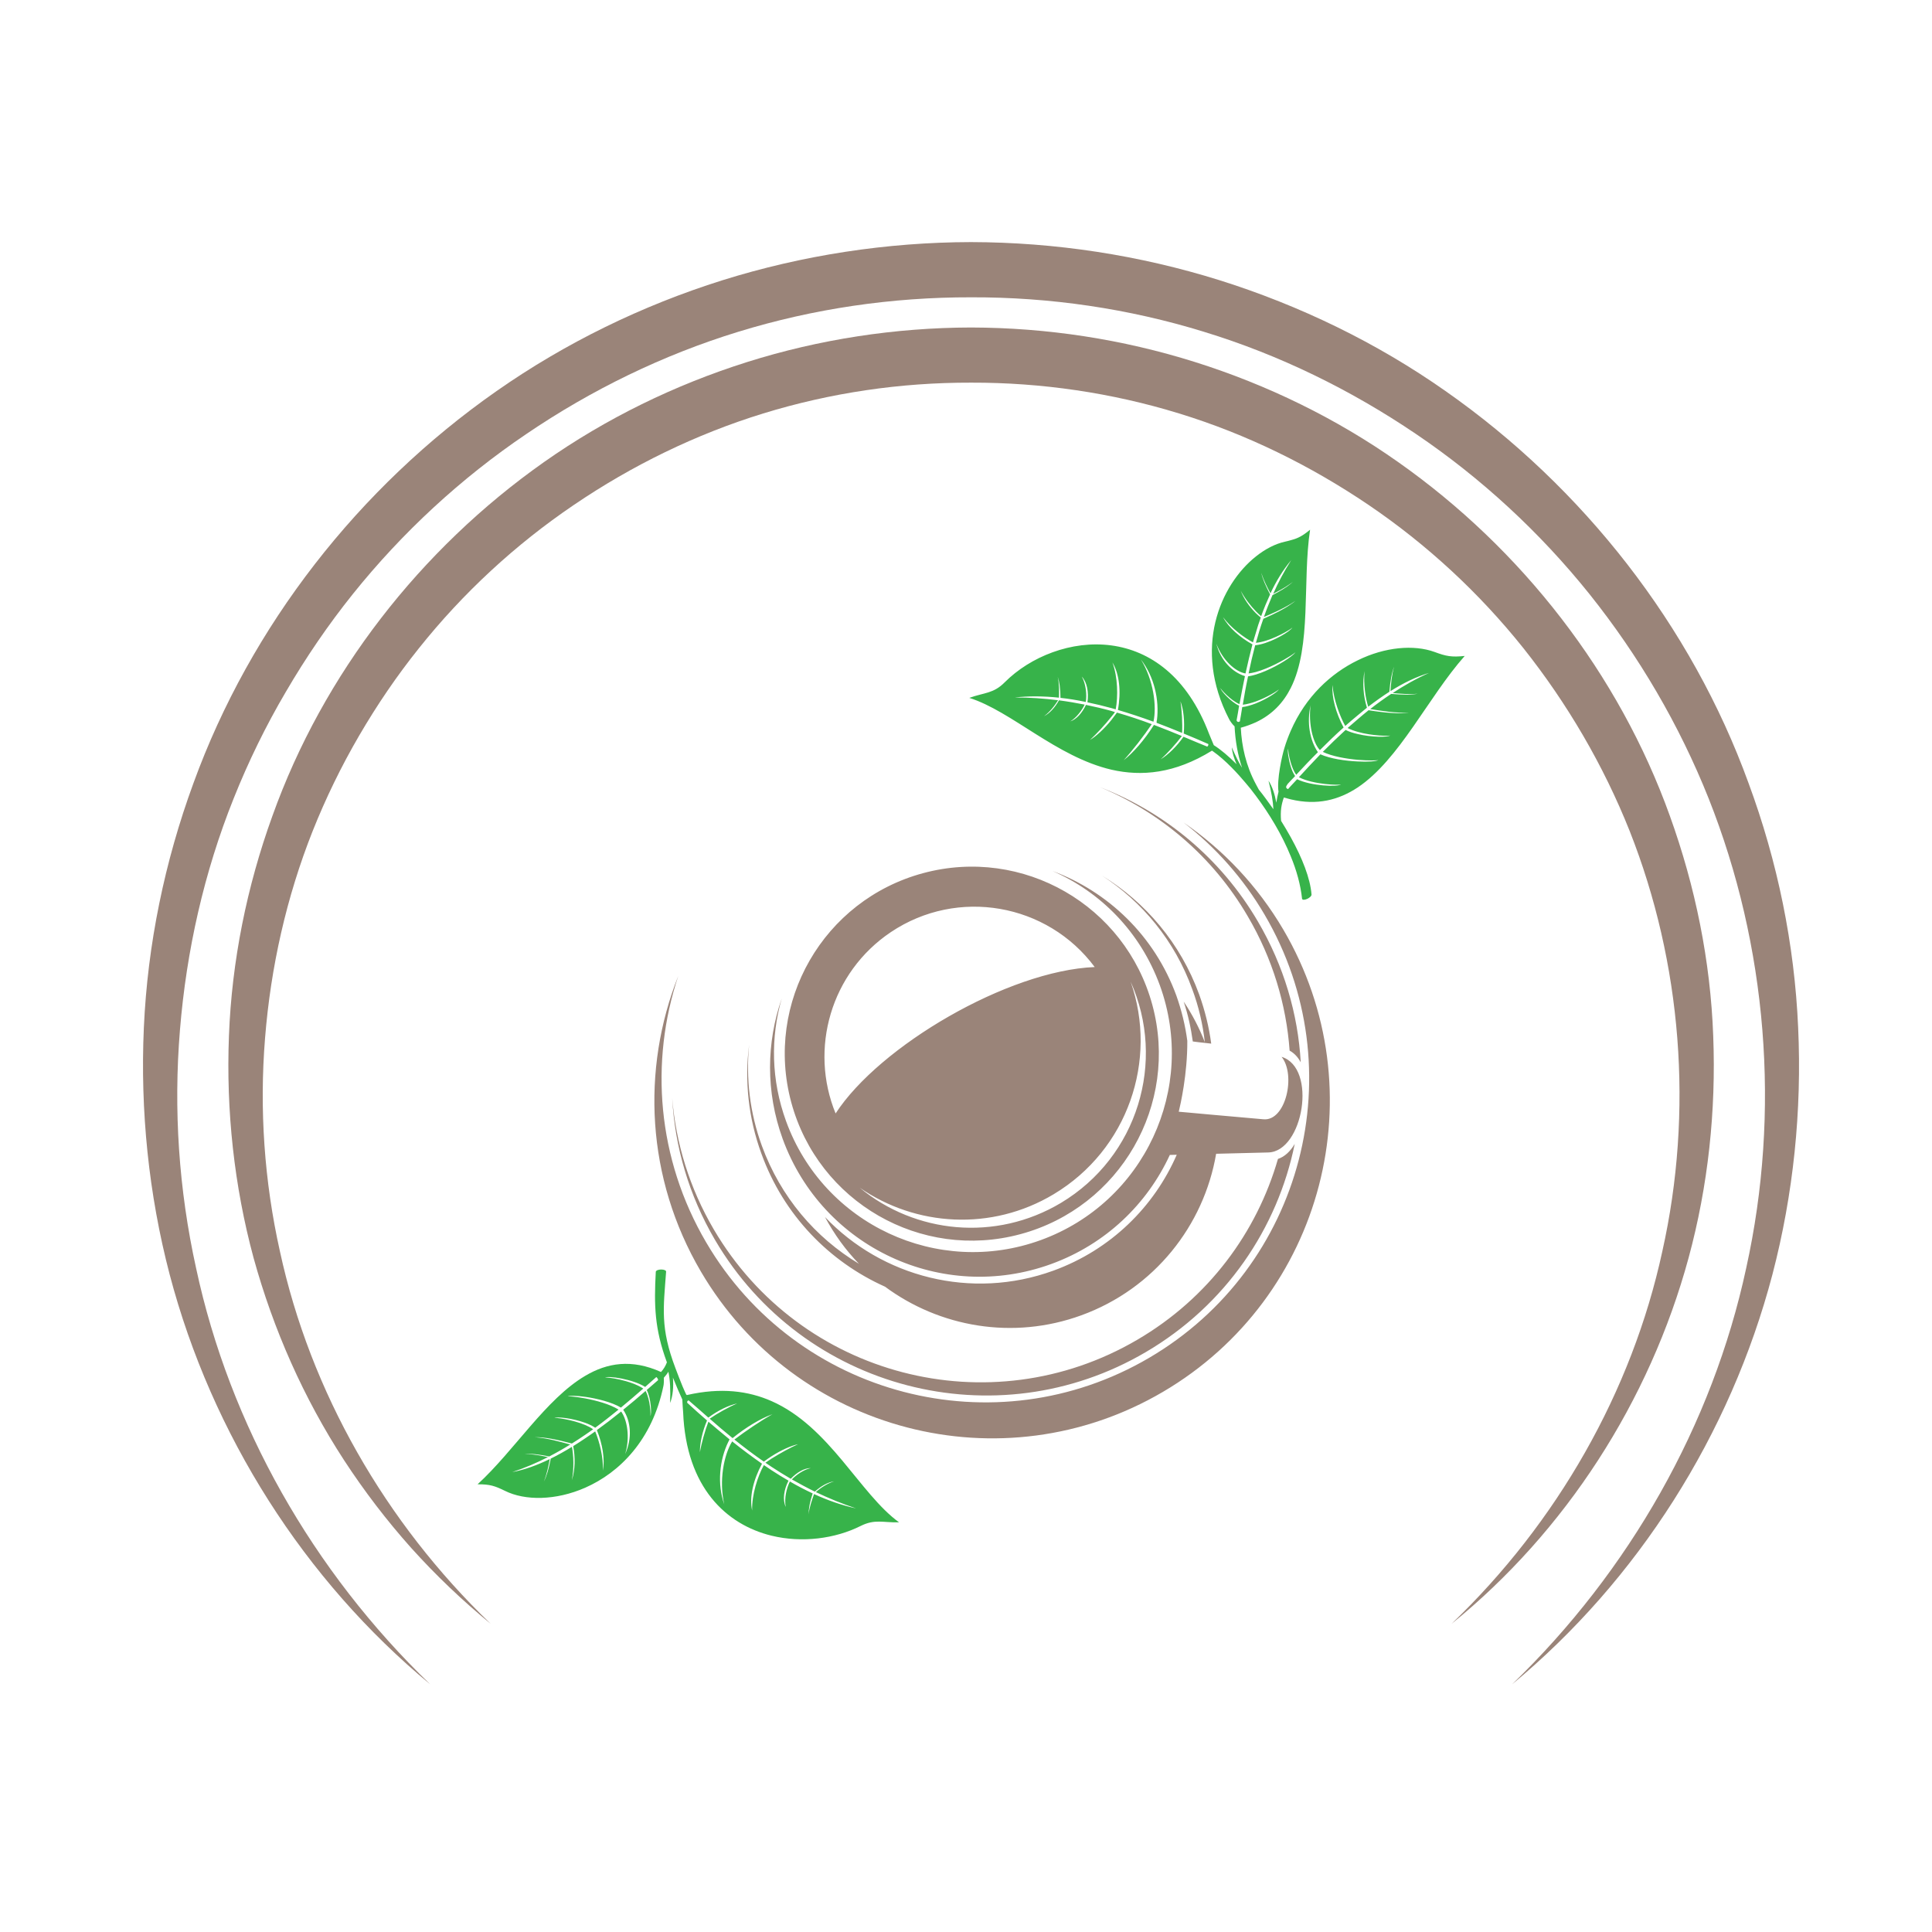 <?xml version="1.0" encoding="utf-8"?>
<!-- Generator: Adobe Illustrator 16.0.0, SVG Export Plug-In . SVG Version: 6.00 Build 0)  -->
<!DOCTYPE svg PUBLIC "-//W3C//DTD SVG 1.1//EN" "http://www.w3.org/Graphics/SVG/1.1/DTD/svg11.dtd">
<svg version="1.1" id="Layer_1" xmlns="http://www.w3.org/2000/svg" xmlns:xlink="http://www.w3.org/1999/xlink" x="0px" y="0px"
	 width="100px" height="100px" viewBox="0 0 100 100" enable-background="new 0 0 100 100" xml:space="preserve">
<g>
	<path fill="#9A8479" d="M78.264,87.181c6.069-5.856,10.372-13.424,12.119-21.545c1.792-8.098,1.085-16.681-1.944-24.308
		c-1.52-3.812-3.614-7.384-6.172-10.583c-2.558-3.19-5.598-5.998-8.976-8.282c-3.379-2.288-7.078-4.1-10.977-5.29
		c-3.897-1.203-7.983-1.797-12.042-1.784c-4.097-0.009-8.157,0.585-12.059,1.784c-3.893,1.194-7.602,3.002-10.976,5.295
		c-3.378,2.284-6.417,5.091-8.975,8.281c-1.279,1.595-2.435,3.293-3.468,5.063c-1.039,1.765-1.939,3.61-2.7,5.516
		c-1.529,3.813-2.444,7.872-2.779,11.978c-0.34,4.118-0.062,8.275,0.835,12.335c1.737,8.116,6.04,15.684,12.118,21.54
		c-6.507-5.383-11.301-12.916-13.487-21.215c-1.084-4.144-1.528-8.479-1.335-12.779c0.193-4.308,1.076-8.587,2.567-12.651
		c2.963-8.154,8.56-15.308,15.69-20.295c3.567-2.496,7.526-4.426,11.684-5.733c4.158-1.302,8.525-1.968,12.866-1.977
		c4.379,0.009,8.721,0.675,12.882,1.977c4.153,1.307,8.126,3.232,11.684,5.733c7.126,4.988,12.731,12.146,15.686,20.295
		c1.501,4.059,2.379,8.343,2.567,12.651c0.198,4.305-0.246,8.626-1.331,12.779C89.561,74.261,84.767,81.793,78.264,87.181z"/>
	<path fill="#9A8479" d="M75.131,84.049c5.466-5.238,9.335-12.015,10.91-19.277c1.623-7.252,1.009-14.93-1.689-21.758
		c-1.358-3.407-3.228-6.602-5.502-9.467c-2.284-2.859-4.993-5.365-8.013-7.412c-3.02-2.044-6.322-3.667-9.806-4.734
		c-3.482-1.071-7.135-1.604-10.758-1.595c-3.662-0.01-7.286,0.524-10.771,1.595c-3.482,1.072-6.791,2.69-9.805,4.738
		c-3.021,2.047-5.734,4.554-8.013,7.413c-1.142,1.425-2.175,2.945-3.095,4.525c-0.925,1.586-1.728,3.237-2.407,4.941
		c-1.354,3.412-2.17,7.04-2.463,10.716c-0.297,3.689-0.042,7.404,0.77,11.037c1.575,7.263,5.449,14.033,10.909,19.277
		c-1.463-1.199-2.841-2.512-4.114-3.926c-1.27-1.422-2.43-2.941-3.474-4.54c-2.09-3.209-3.661-6.762-4.686-10.477
		c-1.005-3.718-1.425-7.62-1.274-11.48c0.146-3.879,0.925-7.734,2.251-11.396c2.628-7.347,7.654-13.802,14.058-18.313
		c3.204-2.256,6.771-3.997,10.513-5.177c3.737-1.179,7.675-1.779,11.583-1.788c3.945,0.009,7.852,0.609,11.599,1.788
		c3.746,1.18,7.313,2.917,10.514,5.177c6.408,4.511,11.428,10.967,14.063,18.313c1.321,3.662,2.104,7.517,2.245,11.392
		c0.151,3.874-0.264,7.762-1.273,11.479C85.38,72.548,81.021,79.277,75.131,84.049z"/>
	<path fill-rule="evenodd" clip-rule="evenodd" fill="#37B34A" d="M74.254,33.746c-1.067-0.388-2.567-0.265-3.983,0.434
		c-1.377,0.67-2.689,1.869-3.463,3.648c-0.123,0.283-0.236,0.58-0.33,0.896c-0.123,0.397-0.397,1.637-0.303,2.256
		c-0.047,0.193-0.085,0.382-0.113,0.566c-0.075-0.416-0.207-0.84-0.405-1.137c0.151,0.594,0.235,1.066,0.254,1.477
		c-0.245-0.345-0.49-0.689-0.754-1.015c-0.048-0.09-0.104-0.185-0.151-0.278c-0.519-0.967-0.736-1.968-0.783-2.926
		c0.283-0.076,0.537-0.174,0.783-0.283c0.858-0.405,1.425-1.024,1.803-1.774c1.095-2.175,0.595-5.502,1-8.192
		c-0.387,0.321-0.623,0.444-1,0.543c-0.086,0.028-0.18,0.047-0.293,0.075c-0.5,0.109-1.019,0.374-1.51,0.765
		c-1.859,1.481-3.275,4.771-1.388,8.423c0.038,0.081,0.18,0.284,0.283,0.373c0.038,0.741,0.16,1.463,0.387,2.143
		c-0.179-0.288-0.349-0.632-0.528-1.057c0.019,0.269,0.113,0.581,0.246,0.873c-0.416-0.415-0.812-0.754-1.181-0.986l0,0
		c-0.075-0.174-0.207-0.5-0.245-0.589c-1.132-2.987-3.067-4.304-5.049-4.573c-2.076-0.282-4.209,0.59-5.521,1.902
		c-0.585,0.595-1.047,0.529-1.84,0.812c2.189,0.689,4.511,3.053,7.361,3.718c1.557,0.354,3.266,0.208,5.2-0.986
		c0.019,0.014,0.038,0.023,0.057,0.038c0.66,0.463,1.312,1.19,1.66,1.604c0.189,0.218,0.379,0.453,0.558,0.699
		c0.688,0.919,1.35,2.01,1.803,3.128c0.302,0.731,0.51,1.477,0.585,2.199c0.047,0.146,0.5-0.062,0.49-0.222
		c-0.065-0.835-0.48-1.888-1.075-2.963c-0.161-0.284-0.321-0.567-0.5-0.849c-0.048-0.515,0.019-0.859,0.142-1.208
		c0.122,0.033,0.245,0.066,0.358,0.095c1.368,0.325,2.481,0.033,3.463-0.614c2.162-1.444,3.634-4.653,5.541-6.809
		C75.131,34.024,74.849,33.967,74.254,33.746z M64.005,37.289c0.047-0.259,0.094-0.514,0.131-0.764
		c-0.424-0.189-0.972-0.793-0.962-0.911c-0.01,0.038,0.52,0.642,0.981,0.83c0.095-0.495,0.18-0.977,0.283-1.448
		c-0.67-0.208-1.265-0.831-1.481-1.68c0.32,0.854,0.99,1.458,1.51,1.542c0.113-0.519,0.236-1.024,0.359-1.505
		c-0.651-0.363-1.237-0.877-1.521-1.407c0.416,0.562,1.095,1.062,1.548,1.303c0.047-0.17,0.104-0.336,0.151-0.501
		c0.075-0.269,0.16-0.528,0.255-0.783c-0.085-0.071-0.17-0.146-0.255-0.227c-0.34-0.339-0.623-0.745-0.783-1.161
		c0.207,0.396,0.51,0.779,0.783,1.063c0.094,0.098,0.188,0.184,0.273,0.254c0.142-0.396,0.302-0.778,0.462-1.127
		c-0.235-0.458-0.396-0.821-0.453-1.119c0.114,0.378,0.303,0.746,0.473,1.062c0.302-0.642,0.65-1.208,1.048-1.685
		c0.009-0.009,0.019-0.019,0.028-0.023c-0.01,0.009-0.02,0.023-0.028,0.033c-0.35,0.553-0.651,1.119-0.906,1.699
		c0.283-0.146,0.613-0.321,0.906-0.533c0.037-0.024,0.075-0.057,0.113-0.081c-0.038,0.028-0.076,0.062-0.113,0.095
		c-0.228,0.188-0.538,0.377-0.944,0.589c-0.16,0.373-0.312,0.755-0.443,1.132c0.435-0.184,0.935-0.401,1.388-0.679
		c0.084-0.052,0.16-0.104,0.245-0.156c-0.075,0.062-0.161,0.123-0.245,0.179c-0.35,0.246-0.821,0.486-1.416,0.746
		c-0.151,0.42-0.274,0.835-0.387,1.246c0.66-0.057,1.528-0.534,1.803-0.722c0.047-0.033,0.075-0.057,0.084-0.071
		c-0.009,0.024-0.037,0.061-0.084,0.099c-0.274,0.255-1.17,0.746-1.803,0.816c-0.01,0-0.019,0-0.038,0.005
		c-0.132,0.501-0.245,0.992-0.34,1.458c0.123-0.014,0.246-0.042,0.378-0.075c0.67-0.184,1.425-0.604,1.803-0.844
		c0.142-0.09,0.226-0.156,0.245-0.184c-0.028,0.056-0.113,0.136-0.245,0.235c-0.378,0.293-1.143,0.723-1.803,0.925
		c-0.142,0.042-0.273,0.075-0.406,0.094l0,0c-0.112,0.524-0.198,1.015-0.273,1.468c0.217-0.023,0.443-0.089,0.68-0.17
		c0.594-0.217,1.142-0.561,1.18-0.622c-0.047,0.126-0.604,0.491-1.18,0.722c-0.246,0.094-0.49,0.169-0.708,0.193
		c-0.038,0.265-0.085,0.51-0.122,0.737C64.117,37.384,64.042,37.384,64.005,37.289z M62.484,38.644
		c-0.367-0.146-0.773-0.321-1.226-0.51c-0.351,0.505-0.813,0.949-1.181,1.166c0.34-0.297,0.821-0.831,1.095-1.204
		c-0.443-0.184-0.925-0.377-1.444-0.575c-0.49,0.779-1.085,1.458-1.566,1.826c0.435-0.472,1.048-1.26,1.453-1.864
		c-0.557-0.212-1.17-0.416-1.802-0.599c-0.095,0.127-0.189,0.25-0.283,0.377c-0.378,0.467-0.793,0.85-1.113,1.039
		c0.32-0.292,0.782-0.788,1.113-1.208c0.066-0.08,0.132-0.16,0.18-0.235c-0.058-0.019-0.113-0.038-0.18-0.057
		c-0.425-0.118-0.868-0.222-1.321-0.315c-0.198,0.419-0.491,0.75-0.813,0.854c0.321-0.189,0.604-0.571,0.746-0.869
		c-0.425-0.084-0.868-0.16-1.33-0.221c-0.199,0.363-0.481,0.675-0.774,0.821c0.303-0.217,0.566-0.561,0.727-0.826
		c-0.727-0.09-1.473-0.146-2.245-0.142c0.726-0.08,1.49-0.075,2.293,0.009c0.009-0.339,0.009-0.74-0.066-1.085
		c0.085,0.25,0.142,0.623,0.142,1.095c0.435,0.047,0.868,0.118,1.312,0.213c0.057-0.374,0.01-0.925-0.207-1.313
		c0.273,0.297,0.367,0.802,0.292,1.331c0.405,0.084,0.821,0.184,1.246,0.301c0.075,0.02,0.142,0.039,0.217,0.062
		c0.123-0.646,0.113-1.666-0.17-2.426c0.368,0.604,0.453,1.533,0.283,2.458c0.595,0.175,1.208,0.377,1.841,0.609
		c0.179-0.802,0-2.166-0.651-3.223c0.688,0.882,0.963,2.1,0.83,3.147v0.004h-0.009c0,0.043-0.01,0.085-0.01,0.128
		c0.435,0.165,0.868,0.335,1.321,0.523c0.028-0.466-0.01-1.184-0.085-1.637c0.161,0.411,0.227,1.053,0.17,1.671
		c0.425,0.17,0.84,0.354,1.274,0.542C62.552,38.582,62.522,38.62,62.484,38.644z M73.385,35.907
		c-0.34,0.066-0.792,0.061-1.377,0.009c-0.378,0.25-0.737,0.51-1.086,0.784c0.604,0.099,1.312,0.212,2.001,0.188
		c-0.52,0.066-1.199,0.014-2.086-0.127c-0.188,0.156-0.387,0.312-0.566,0.472c-0.179,0.151-0.349,0.297-0.519,0.448
		c0.15,0.08,0.33,0.146,0.519,0.198c0.746,0.217,1.662,0.227,1.69,0.184c-0.114,0.104-0.973,0.104-1.69-0.07
		c-0.235-0.052-0.453-0.123-0.623-0.212c-0.415,0.382-0.812,0.764-1.18,1.136c0.491,0.236,1.199,0.354,1.803,0.411
		c0.566,0.047,1.029,0.037,1.076,0.009c-0.095,0.071-0.537,0.104-1.076,0.076c-0.642-0.029-1.416-0.142-1.925-0.369V39.04
		c-0.406,0.42-0.773,0.816-1.114,1.189c0.756,0.387,2.096,0.419,2.181,0.373c-0.17,0.132-1.539,0.09-2.274-0.269
		c-0.113,0.123-0.227,0.241-0.33,0.354c-0.047,0.053-0.095,0.1-0.133,0.151c-0.037,0.005-0.056-0.009-0.095-0.056
		c-0.027-0.038-0.009-0.1,0.058-0.184c0,0,0-0.004,0-0.009c0.057-0.062,0.113-0.118,0.17-0.184c0.075-0.081,0.15-0.16,0.226-0.236
		c-0.094-0.137-0.17-0.312-0.226-0.495c-0.123-0.401-0.18-0.835-0.133-0.915c-0.009,0.038,0.028,0.363,0.133,0.712
		c0.065,0.226,0.16,0.462,0.283,0.632c0.377-0.406,0.745-0.798,1.123-1.17c-0.416-0.604-0.585-1.534-0.378-2.43
		c-0.122,0.948,0.113,1.93,0.481,2.322c0.415-0.416,0.82-0.807,1.227-1.17c-0.387-0.722-0.623-1.548-0.575-2.199
		c0.057,0.765,0.387,1.628,0.66,2.119c0.218-0.188,0.425-0.373,0.642-0.547c0.16-0.137,0.321-0.27,0.481-0.397
		c-0.188-0.608-0.245-1.307-0.122-1.896c-0.066,0.67,0.047,1.406,0.188,1.845c0.377-0.288,0.736-0.542,1.095-0.774
		c0.048-0.557,0.122-0.986,0.245-1.298c-0.123,0.416-0.16,0.874-0.188,1.265c0.67-0.425,1.34-0.746,2.001-0.944
		c-0.67,0.297-1.303,0.656-1.888,1.043C72.479,35.907,72.941,35.949,73.385,35.907z"/>
	<path fill-rule="evenodd" clip-rule="evenodd" fill="#37B34A" d="M39.932,72.52c-1.189-0.524-2.609-0.717-4.379-0.312
		c-0.019-0.014-0.038-0.023-0.038-0.032c-0.062-0.127-0.118-0.265-0.185-0.415c-0.112-0.274-0.235-0.586-0.372-0.953
		c-0.789-2.082-0.619-3.092-0.481-4.979c0.023-0.15-0.477-0.164-0.533-0.01c-0.095,1.747-0.066,2.959,0.575,4.696
		c-0.075,0.197-0.179,0.363-0.306,0.499c-1.516-0.684-2.785-0.476-3.922,0.199c-2.038,1.199-3.67,3.874-5.572,5.614
		c0.642-0.004,0.892,0.082,1.42,0.34c1.038,0.516,2.628,0.506,4.152-0.164c1.784-0.784,3.474-2.474,4.049-5.275
		c0.019-0.076,0.028-0.269,0.019-0.416c0.085-0.094,0.165-0.192,0.236-0.312c0.094,0.435,0.113,0.943,0.089,1.618
		c0.146-0.363,0.185-0.862,0.146-1.316c0.188,0.468,0.34,0.822,0.486,1.134c0.004,0.174,0.038,0.566,0.043,0.665
		c0.156,3.893,2.236,5.813,4.572,6.385c1.59,0.387,3.3,0.155,4.612-0.501c0.746-0.372,1.151-0.169,1.992-0.189
		C44.497,77.314,42.942,73.846,39.932,72.52z M33.66,73.288c0.033-0.023,0-0.844-0.245-1.293c-0.392,0.342-0.774,0.667-1.157,0.973
		c0.401,0.595,0.472,1.473,0.1,2.294c0.264-0.873,0.104-1.77-0.208-2.203c-0.425,0.344-0.845,0.665-1.255,0.962
		c0.288,0.713,0.42,1.495,0.312,2.1c0.028-0.717-0.193-1.548-0.401-2.033c-0.175,0.127-0.345,0.245-0.515,0.358
		c-0.212,0.146-0.419,0.278-0.623,0.405c0.113,0.581,0.104,1.231-0.071,1.766c0.123-0.608,0.09-1.307,0.005-1.729
		c-0.368,0.228-0.736,0.431-1.095,0.609c-0.099,0.511-0.207,0.901-0.354,1.181c0.151-0.378,0.236-0.794,0.302-1.157
		c-0.666,0.325-1.312,0.558-1.944,0.675c0.646-0.212,1.265-0.476,1.854-0.778c-0.368-0.075-0.792-0.159-1.208-0.166
		c0.321-0.023,0.736,0.025,1.27,0.134c0.377-0.194,0.74-0.401,1.089-0.619c-0.547-0.149-1.193-0.33-1.831-0.377
		c0.491-0.01,1.114,0.113,1.916,0.326c0.231-0.147,0.462-0.293,0.688-0.45c0.137-0.094,0.274-0.192,0.411-0.286
		c-0.118-0.086-0.265-0.161-0.411-0.222c-0.684-0.288-1.566-0.396-1.6-0.359c0.118-0.084,0.935,0.005,1.6,0.246
		c0.193,0.07,0.374,0.155,0.519,0.254c0.43-0.316,0.831-0.633,1.208-0.939c-0.458-0.286-1.161-0.471-1.728-0.579
		c-0.472-0.086-0.844-0.119-0.9-0.101c0.094-0.052,0.452-0.042,0.9,0.02c0.604,0.086,1.378,0.273,1.851,0.557l0,0
		c0.415-0.344,0.807-0.679,1.156-0.986c-0.656-0.434-1.883-0.604-1.981-0.566c0.17-0.104,1.438,0.077,2.08,0.482
		c0.204-0.185,0.397-0.354,0.576-0.511c0.047,0.033,0.084,0.09,0.095,0.157c-0.199,0.174-0.397,0.344-0.59,0.513
		C33.698,72.374,33.741,73.199,33.66,73.288z M42.135,77.333c-0.113,0.326-0.245,0.698-0.283,1.052c0-0.265,0.061-0.632,0.212-1.085
		c-0.392-0.185-0.784-0.386-1.18-0.618c-0.17,0.34-0.302,0.879-0.213,1.316c-0.174-0.372-0.099-0.883,0.142-1.358
		c-0.292-0.166-0.58-0.349-0.882-0.543c-0.127-0.085-0.26-0.174-0.392-0.265c-0.321,0.571-0.632,1.543-0.608,2.352
		c-0.156-0.687,0.061-1.591,0.51-2.422c-0.505-0.354-1.024-0.736-1.543-1.155c-0.434,0.698-0.693,2.052-0.41,3.261
		c-0.374-1.059-0.25-2.293,0.212-3.247l0,0l0.005-0.004c0.019-0.04,0.038-0.082,0.056-0.114c-0.358-0.293-0.721-0.6-1.094-0.916
		c-0.166,0.431-0.364,1.124-0.439,1.581c-0.009-0.443,0.123-1.075,0.368-1.643c-0.34-0.292-0.68-0.6-1.028-0.92
		c-0.01-0.066,0.019-0.104,0.075-0.122c0.312,0.265,0.651,0.566,1.02,0.892c0.491-0.367,1.071-0.646,1.496-0.732
		c-0.425,0.176-1.048,0.524-1.425,0.789c0.363,0.321,0.755,0.656,1.184,1.005c0.694-0.566,1.454-1.014,2.016-1.218
		c0.019-0.005,0.038-0.009,0.052-0.014c-0.014,0.009-0.033,0.014-0.052,0.023c-0.562,0.316-1.359,0.854-1.921,1.283
		c0.467,0.377,0.977,0.766,1.524,1.143c0.132-0.1,0.265-0.194,0.397-0.278c0.505-0.321,1.01-0.548,1.377-0.623
		c-0.387,0.164-0.929,0.467-1.377,0.745c-0.114,0.077-0.218,0.147-0.316,0.213c0.104,0.07,0.212,0.146,0.316,0.213
		c0.321,0.211,0.656,0.419,0.996,0.618c0.321-0.337,0.703-0.558,1.038-0.553c-0.363,0.075-0.754,0.35-0.981,0.586
		c0.383,0.216,0.774,0.429,1.19,0.632c0.307-0.283,0.67-0.486,0.993-0.533c-0.347,0.107-0.715,0.349-0.942,0.557
		c0.651,0.312,1.347,0.599,2.083,0.844C43.59,77.919,42.867,77.668,42.135,77.333z"/>
	<path fill-rule="evenodd" clip-rule="evenodd" fill="#9A8479" d="M60.191,72.044c8.333-4.889,11.118-15.597,6.238-23.92
		c-1.34-2.284-3.124-4.147-5.171-5.554c1.651,1.274,3.086,2.874,4.199,4.776c4.681,7.983,2.01,18.252-5.974,22.933
		c-7.985,4.687-18.25,2.01-22.932-5.974c-2.548-4.342-2.921-9.357-1.444-13.789c-1.916,4.833-1.666,10.466,1.17,15.298
		C41.163,74.139,51.868,76.928,60.191,72.044L60.191,72.044z M46.111,48.246c3.454-2.316,8.097-1.491,10.551,1.808
		c-4.493,0.184-11.146,4.091-13.411,7.578C41.88,54.292,42.997,50.337,46.111,48.246L46.111,48.246z M62.947,59.719
		c-0.633,3.708-3.19,6.979-6.975,8.36c-3.548,1.293-7.342,0.608-10.164-1.481c-2.876-1.288-5.24-3.69-6.396-6.879
		c-0.685-1.869-0.874-3.795-0.637-5.64c-0.169,1.717,0.028,3.501,0.661,5.232c0.967,2.651,2.775,4.752,5.023,6.102
		c-0.689-0.712-1.274-1.52-1.758-2.42c2.947,3.095,7.563,4.326,11.828,2.773c2.973-1.084,5.209-3.308,6.379-5.996l-0.358,0.009
		c-1.17,2.534-3.312,4.619-6.144,5.648c-5.625,2.047-11.842-0.849-13.895-6.479c-0.887-2.443-0.84-4.996-0.047-7.271
		c-0.585,2.019-0.552,4.228,0.223,6.355c1.944,5.342,7.849,8.097,13.191,6.152c5.342-1.948,8.098-7.852,6.153-13.192
		c-1.01-2.756-3.058-4.818-5.549-5.908c2.868,1.071,5.274,3.341,6.407,6.45c0.274,0.774,0.463,1.558,0.566,2.34
		c0.01,1.733-0.358,3.314-0.443,3.668l0.585,0.052l1.085,0.099l2.709,0.24c1.161,0.118,1.699-2.302,0.944-3.231
		c1.858,0.566,1.123,4.902-0.689,4.949L62.947,59.719L62.947,59.719z M62.692,54.018c-0.104-0.014-0.208-0.023-0.321-0.037l0,0l0,0
		c-0.217-0.023-0.434-0.047-0.632-0.075c-0.095-0.69-0.245-1.384-0.472-2.063c0.434,0.646,0.803,1.35,1.095,2.101
		c-0.104-0.916-0.312-1.831-0.651-2.742c-0.906-2.51-2.586-4.525-4.671-5.879c2.245,1.374,4.058,3.487,5.03,6.153
		C62.371,52.314,62.579,53.168,62.692,54.018L62.692,54.018z M59.305,69.985c-7.758,4.559-17.74,1.958-22.294-5.804
		c-1.359-2.317-2.081-4.832-2.218-7.342c0.189,2.326,0.893,4.647,2.152,6.795c4.478,7.63,14.291,10.188,21.926,5.709
		c3.682-2.155,6.182-5.559,7.276-9.357c0.35-0.113,0.643-0.396,0.868-0.778C66.128,63.572,63.447,67.556,59.305,69.985
		L59.305,69.985z M67.326,54.985c-0.142-0.265-0.34-0.478-0.575-0.604c-0.171-2.378-0.878-4.761-2.171-6.96
		c-1.821-3.119-4.549-5.389-7.645-6.677c3.313,1.279,6.238,3.647,8.173,6.951C66.458,49.997,67.185,52.493,67.326,54.985
		L67.326,54.985z M52.82,63.879c-5.162,1.394-10.468-1.66-11.865-6.823c-1.392-5.162,1.661-10.47,6.826-11.862
		c5.163-1.392,10.466,1.661,11.864,6.819C61.041,57.17,57.982,62.487,52.82,63.879L52.82,63.879z M54.916,62.261
		c-3.389,2.025-7.55,1.586-10.419-0.787c2.897,2.01,6.823,2.27,10.041,0.339c3.842-2.302,5.408-6.94,3.983-11.004
		C60.371,54.934,58.89,59.878,54.916,62.261z"/>
</g>
</svg>
